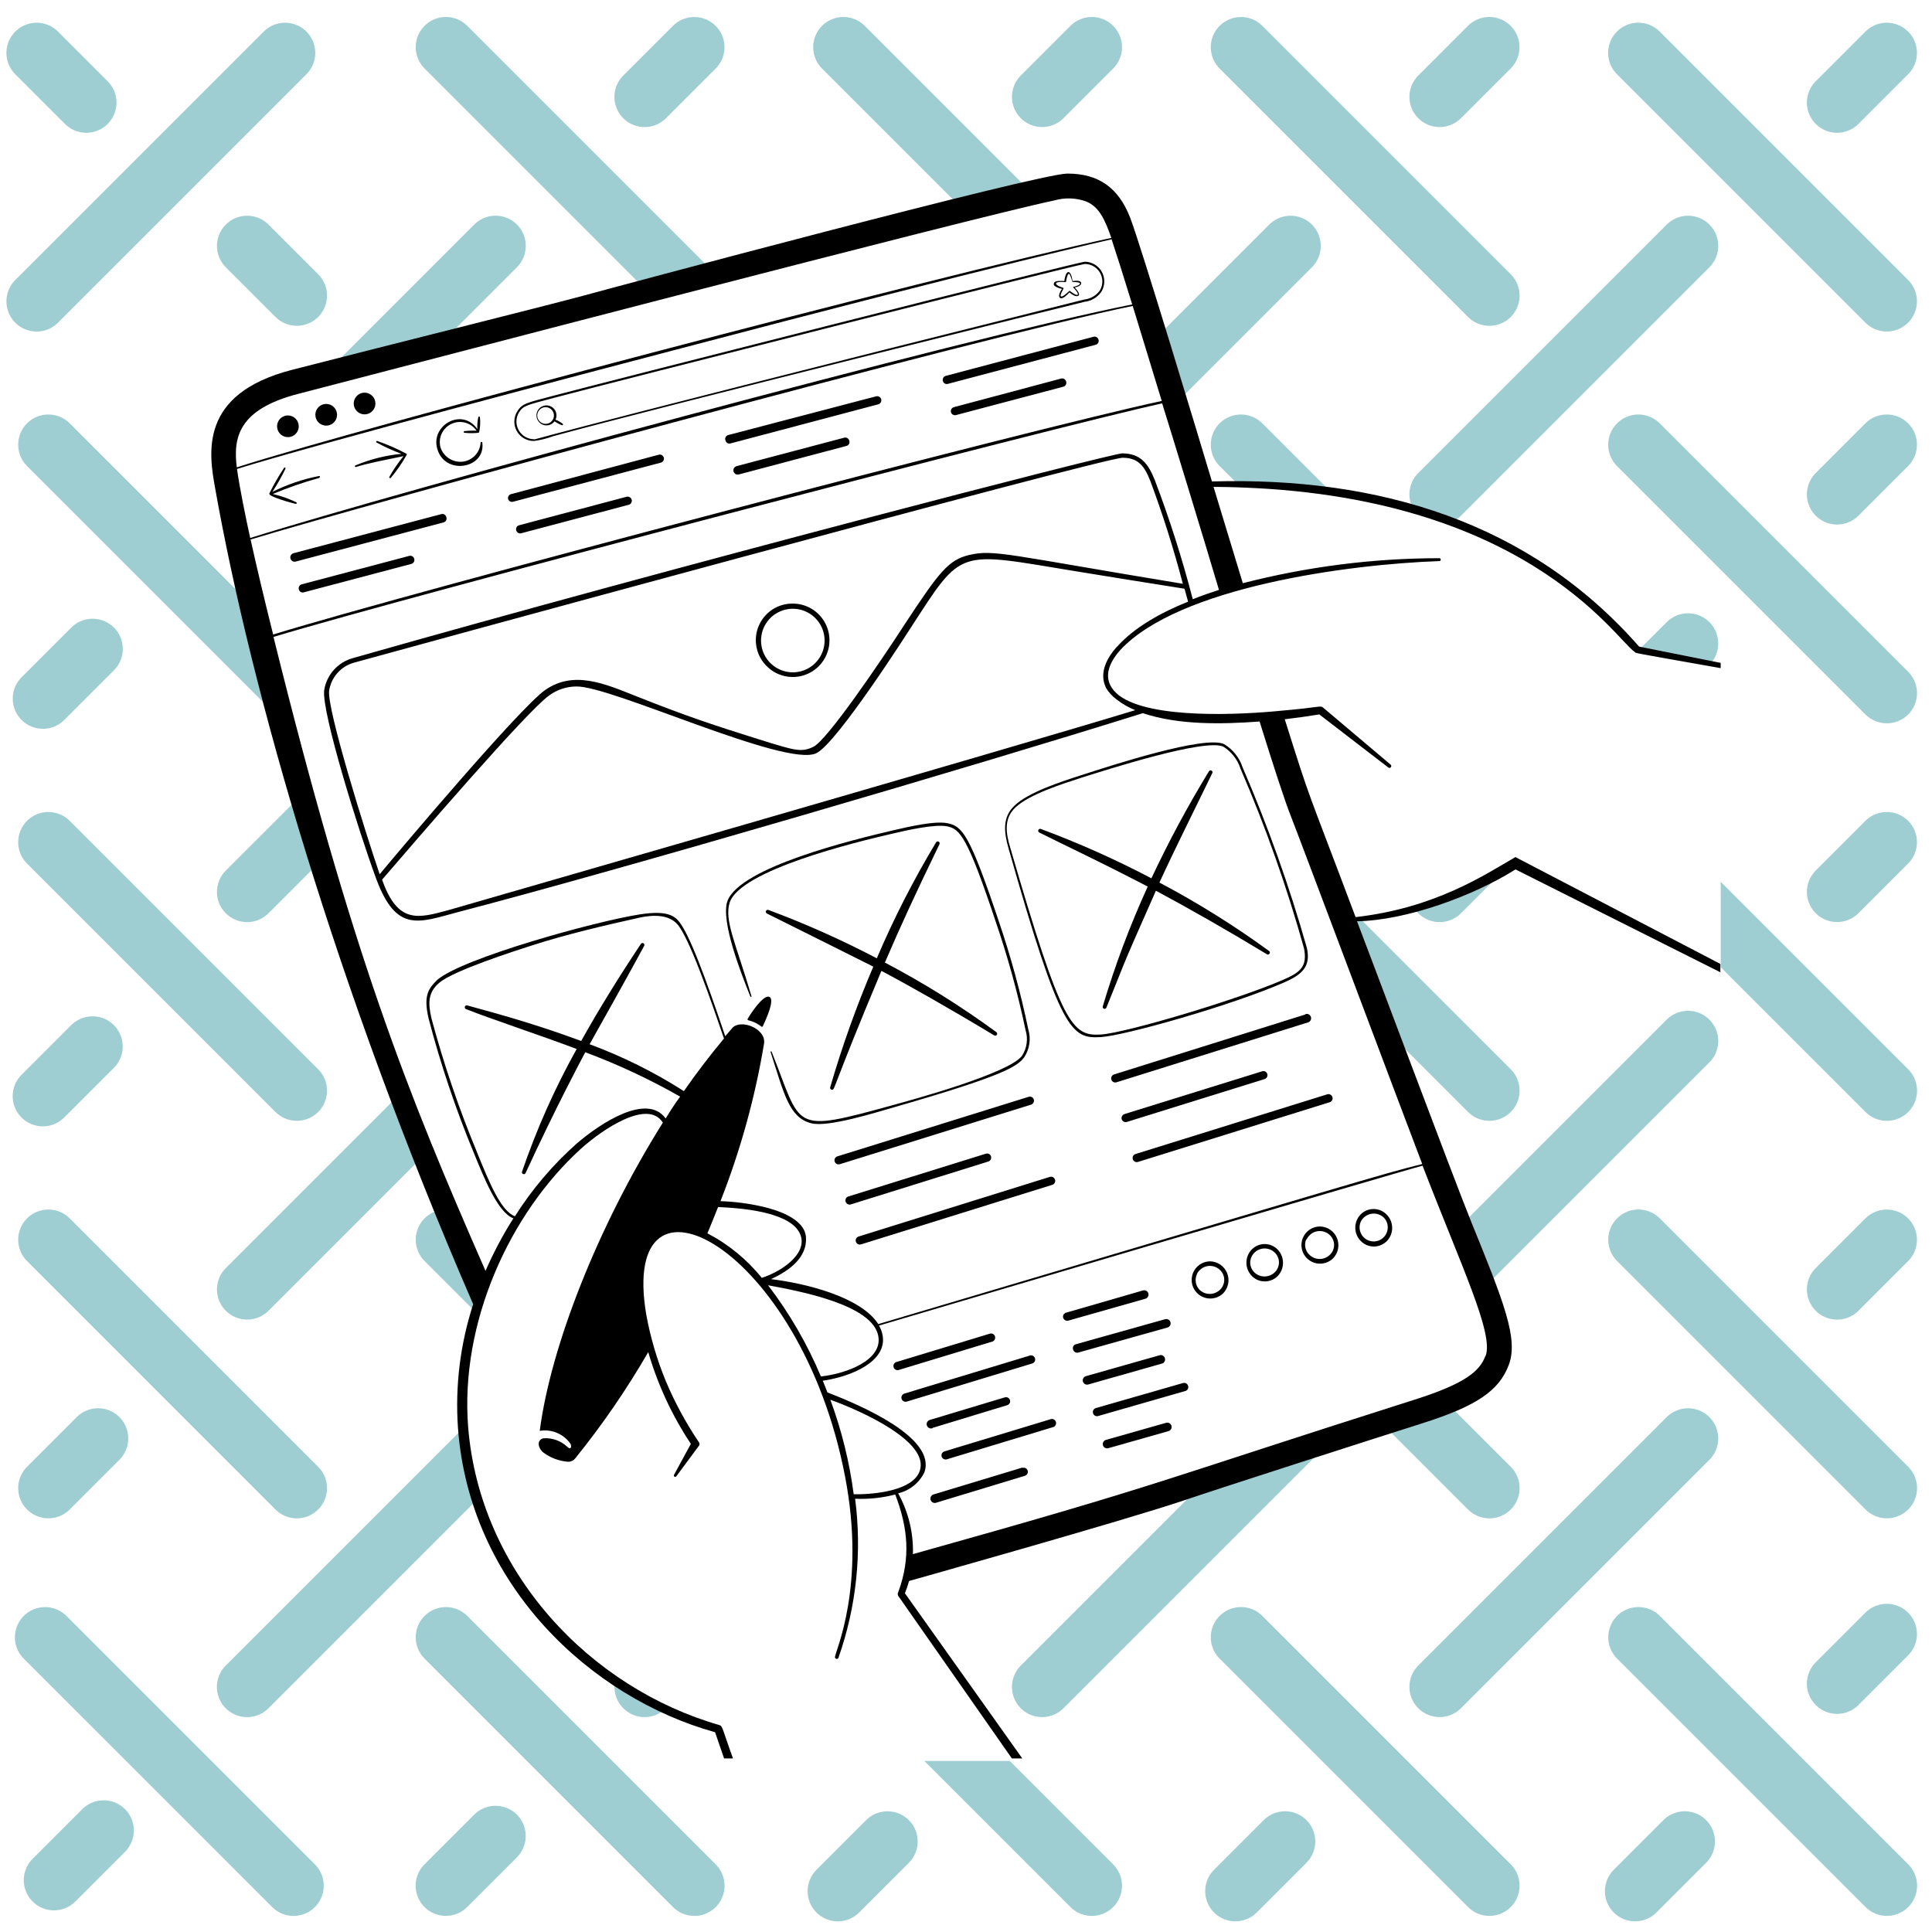 <svg width="249" height="249" viewBox="0 0 249 249" fill="none" xmlns="http://www.w3.org/2000/svg">
<rect x="0" y="0" width="249" height="249" fill="#808080" stroke="none"/>
<g clip-path="url(#clip0_870_13838)">
<rect width="249" height="249" fill="white"/>
<path d="M5.523 141.277L11.927 134.873" stroke="#7EBDC2" stroke-opacity="0.75" stroke-width="7.781" stroke-linecap="round" stroke-linejoin="bevel"/>
<path d="M134.312 12.484L140.716 6.08" stroke="#7EBDC2" stroke-opacity="0.75" stroke-width="7.781" stroke-linecap="round" stroke-linejoin="bevel"/>
<path d="M31.852 114.953L63.871 82.933" stroke="#7EBDC2" stroke-opacity="0.75" stroke-width="7.781" stroke-linecap="round" stroke-linejoin="bevel"/>
<path d="M83.078 63.711L115.098 31.691" stroke="#7EBDC2" stroke-opacity="0.75" stroke-width="7.781" stroke-linecap="round" stroke-linejoin="bevel"/>
<path d="M31.852 166.18L63.871 134.16" stroke="#7EBDC2" stroke-opacity="0.75" stroke-width="7.781" stroke-linecap="round" stroke-linejoin="bevel"/>
<path d="M5.531 90.039L11.935 83.635" stroke="#7EBDC2" stroke-opacity="0.75" stroke-width="7.781" stroke-linecap="round" stroke-linejoin="bevel"/>
<path d="M159.219 243.734L165.623 237.33" stroke="#7EBDC2" stroke-opacity="0.75" stroke-width="7.781" stroke-linecap="round" stroke-linejoin="bevel"/>
<path d="M210.734 243.734L217.138 237.33" stroke="#7EBDC2" stroke-opacity="0.75" stroke-width="7.781" stroke-linecap="round" stroke-linejoin="bevel"/>
<path d="M57.461 243.031L63.865 236.627" stroke="#7EBDC2" stroke-opacity="0.75" stroke-width="7.781" stroke-linecap="round" stroke-linejoin="bevel"/>
<path d="M236.766 63.715L243.17 57.311" stroke="#7EBDC2" stroke-opacity="0.75" stroke-width="7.781" stroke-linecap="round" stroke-linejoin="bevel"/>
<path d="M236.766 13.223L243.17 6.819" stroke="#7EBDC2" stroke-opacity="0.75" stroke-width="7.781" stroke-linecap="round" stroke-linejoin="bevel"/>
<path d="M6.234 191.793L12.638 185.389" stroke="#7EBDC2" stroke-opacity="0.75" stroke-width="7.781" stroke-linecap="round" stroke-linejoin="bevel"/>
<path d="M185.539 12.484L191.943 6.08" stroke="#7EBDC2" stroke-opacity="0.75" stroke-width="7.781" stroke-linecap="round" stroke-linejoin="bevel"/>
<path d="M31.844 217.414L63.864 185.394" stroke="#7EBDC2" stroke-opacity="0.75" stroke-width="7.781" stroke-linecap="round" stroke-linejoin="bevel"/>
<path d="M6.953 242.32L13.357 235.916" stroke="#7EBDC2" stroke-opacity="0.75" stroke-width="7.781" stroke-linecap="round" stroke-linejoin="bevel"/>
<path d="M83.078 166.184L115.098 134.164" stroke="#7EBDC2" stroke-opacity="0.75" stroke-width="7.781" stroke-linecap="round" stroke-linejoin="bevel"/>
<path d="M134.312 114.945L166.332 82.925" stroke="#7EBDC2" stroke-opacity="0.75" stroke-width="7.781" stroke-linecap="round" stroke-linejoin="bevel"/>
<path d="M185.539 63.715L217.559 31.695" stroke="#7EBDC2" stroke-opacity="0.75" stroke-width="7.781" stroke-linecap="round" stroke-linejoin="bevel"/>
<path d="M83.078 217.414L115.098 185.394" stroke="#7EBDC2" stroke-opacity="0.75" stroke-width="7.781" stroke-linecap="round" stroke-linejoin="bevel"/>
<path d="M134.312 166.184L166.332 134.164" stroke="#7EBDC2" stroke-opacity="0.75" stroke-width="7.781" stroke-linecap="round" stroke-linejoin="bevel"/>
<path d="M83.078 114.945L115.098 82.925" stroke="#7EBDC2" stroke-opacity="0.75" stroke-width="7.781" stroke-linecap="round" stroke-linejoin="bevel"/>
<path d="M31.852 63.711L63.871 31.691" stroke="#7EBDC2" stroke-opacity="0.75" stroke-width="7.781" stroke-linecap="round" stroke-linejoin="bevel"/>
<path d="M4.719 38.84L36.739 6.82" stroke="#7EBDC2" stroke-opacity="0.75" stroke-width="7.781" stroke-linecap="round" stroke-linejoin="bevel"/>
<path d="M185.539 217.41L217.559 185.39" stroke="#7EBDC2" stroke-opacity="0.75" stroke-width="7.781" stroke-linecap="round" stroke-linejoin="bevel"/>
<path d="M185.539 114.953L217.559 82.933" stroke="#7EBDC2" stroke-opacity="0.75" stroke-width="7.781" stroke-linecap="round" stroke-linejoin="bevel"/>
<path d="M134.312 63.715L166.332 31.695" stroke="#7EBDC2" stroke-opacity="0.75" stroke-width="7.781" stroke-linecap="round" stroke-linejoin="bevel"/>
<path d="M83.078 12.488L89.482 6.084" stroke="#7EBDC2" stroke-opacity="0.75" stroke-width="7.781" stroke-linecap="round" stroke-linejoin="bevel"/>
<path d="M236.766 166.184L243.17 159.78" stroke="#7EBDC2" stroke-opacity="0.75" stroke-width="7.781" stroke-linecap="round" stroke-linejoin="bevel"/>
<path d="M236.766 216.996L243.17 210.592" stroke="#7EBDC2" stroke-opacity="0.75" stroke-width="7.781" stroke-linecap="round" stroke-linejoin="bevel"/>
<path d="M107.977 243.738L114.381 237.334" stroke="#7EBDC2" stroke-opacity="0.75" stroke-width="7.781" stroke-linecap="round" stroke-linejoin="bevel"/>
<path d="M134.312 217.414L166.332 185.394" stroke="#7EBDC2" stroke-opacity="0.75" stroke-width="7.781" stroke-linecap="round" stroke-linejoin="bevel"/>
<path d="M185.539 166.184L217.559 134.164" stroke="#7EBDC2" stroke-opacity="0.75" stroke-width="7.781" stroke-linecap="round" stroke-linejoin="bevel"/>
<path d="M236.766 114.945L243.17 108.541" stroke="#7EBDC2" stroke-opacity="0.75" stroke-width="7.781" stroke-linecap="round" stroke-linejoin="bevel"/>
<path d="M6.234 108.543L38.254 140.563" stroke="#7EBDC2" stroke-opacity="0.75" stroke-width="7.781" stroke-linecap="round" stroke-linejoin="bevel"/>
<path d="M140.715 243.036L108.695 211.016" stroke="#7EBDC2" stroke-opacity="0.75" stroke-width="7.781" stroke-linecap="round" stroke-linejoin="bevel"/>
<path d="M89.489 191.793L57.469 159.773" stroke="#7EBDC2" stroke-opacity="0.75" stroke-width="7.781" stroke-linecap="round" stroke-linejoin="bevel"/>
<path d="M159.938 211.012L191.957 243.032" stroke="#7EBDC2" stroke-opacity="0.75" stroke-width="7.781" stroke-linecap="round" stroke-linejoin="bevel"/>
<path d="M6.234 57.312L38.254 89.332" stroke="#7EBDC2" stroke-opacity="0.75" stroke-width="7.781" stroke-linecap="round" stroke-linejoin="bevel"/>
<path d="M108.68 159.777L140.7 191.797" stroke="#7EBDC2" stroke-opacity="0.75" stroke-width="7.781" stroke-linecap="round" stroke-linejoin="bevel"/>
<path d="M57.469 211.016L89.489 243.036" stroke="#7EBDC2" stroke-opacity="0.75" stroke-width="7.781" stroke-linecap="round" stroke-linejoin="bevel"/>
<path d="M5.812 211.016L37.833 243.036" stroke="#7EBDC2" stroke-opacity="0.75" stroke-width="7.781" stroke-linecap="round" stroke-linejoin="bevel"/>
<path d="M57.469 108.547L89.489 140.567" stroke="#7EBDC2" stroke-opacity="0.75" stroke-width="7.781" stroke-linecap="round" stroke-linejoin="bevel"/>
<path d="M6.234 159.777L38.254 191.797" stroke="#7EBDC2" stroke-opacity="0.75" stroke-width="7.781" stroke-linecap="round" stroke-linejoin="bevel"/>
<path d="M159.938 159.777L191.957 191.797" stroke="#7EBDC2" stroke-opacity="0.75" stroke-width="7.781" stroke-linecap="round" stroke-linejoin="bevel"/>
<path d="M211.164 108.547L243.184 140.567" stroke="#7EBDC2" stroke-opacity="0.75" stroke-width="7.781" stroke-linecap="round" stroke-linejoin="bevel"/>
<path d="M211.164 211.012L243.184 243.032" stroke="#7EBDC2" stroke-opacity="0.75" stroke-width="7.781" stroke-linecap="round" stroke-linejoin="bevel"/>
<path d="M31.852 31.695L38.256 38.099" stroke="#7EBDC2" stroke-opacity="0.75" stroke-width="7.781" stroke-linecap="round" stroke-linejoin="bevel"/>
<path d="M4.719 6.82L11.123 13.224" stroke="#7EBDC2" stroke-opacity="0.75" stroke-width="7.781" stroke-linecap="round" stroke-linejoin="bevel"/>
<path d="M57.469 57.312L89.489 89.332" stroke="#7EBDC2" stroke-opacity="0.75" stroke-width="7.781" stroke-linecap="round" stroke-linejoin="bevel"/>
<path d="M108.68 108.543L140.7 140.563" stroke="#7EBDC2" stroke-opacity="0.75" stroke-width="7.781" stroke-linecap="round" stroke-linejoin="bevel"/>
<path d="M159.938 57.312L191.957 89.332" stroke="#7EBDC2" stroke-opacity="0.75" stroke-width="7.781" stroke-linecap="round" stroke-linejoin="bevel"/>
<path d="M211.164 159.773L243.184 191.793" stroke="#7EBDC2" stroke-opacity="0.75" stroke-width="7.781" stroke-linecap="round" stroke-linejoin="bevel"/>
<path d="M57.469 6.078L89.489 38.098" stroke="#7EBDC2" stroke-opacity="0.75" stroke-width="7.781" stroke-linecap="round" stroke-linejoin="bevel"/>
<path d="M159.938 108.543L191.957 140.563" stroke="#7EBDC2" stroke-opacity="0.75" stroke-width="7.781" stroke-linecap="round" stroke-linejoin="bevel"/>
<path d="M211.156 57.312L243.176 89.332" stroke="#7EBDC2" stroke-opacity="0.75" stroke-width="7.781" stroke-linecap="round" stroke-linejoin="bevel"/>
<path d="M211.148 6.816L243.168 38.836" stroke="#7EBDC2" stroke-opacity="0.75" stroke-width="7.781" stroke-linecap="round" stroke-linejoin="bevel"/>
<path d="M108.695 57.312L140.715 89.332" stroke="#7EBDC2" stroke-opacity="0.75" stroke-width="7.781" stroke-linecap="round" stroke-linejoin="bevel"/>
<path d="M159.938 6.082L191.957 38.102" stroke="#7EBDC2" stroke-opacity="0.75" stroke-width="7.781" stroke-linecap="round" stroke-linejoin="bevel"/>
<path d="M108.695 6.082L140.715 38.102" stroke="#7EBDC2" stroke-opacity="0.75" stroke-width="7.781" stroke-linecap="round" stroke-linejoin="bevel"/>
<path d="M137.331 23.668L35.356 49.647L30.809 52.894L28.211 57.441L30.16 68.482L34.057 86.017L39.902 106.8L47.047 130.182L61.986 166.269L60.038 172.397L59.388 179.541L60.038 188.634L63.285 199.026L69.131 208.118L77.575 215.912L85.369 220.458L92.514 223.056L93.813 226.953H130.836L116.546 206.819L115.897 205.52L116.546 202.922L190.592 178.892L193.19 172.397L173.705 118.491L183.447 117.192L190.592 113.945L195.139 111.347L221.769 124.763V86.017L211.377 84.069L210.727 83.419L199.036 73.028L186.695 67.183L172.406 63.286L154.868 62.636L143.826 27.565L141.228 24.967L137.331 23.668Z" fill="white"/>
<path d="M49.119 112.826L48.633 113.312L50.578 116.717L51.551 117.689L53.01 118.176H55.441L60.791 116.717L79.758 111.367L115.26 101.154L141.521 93.373L147.357 91.428L144.926 90.455L143.467 89.482L142.494 87.537V86.078L144.439 83.16L147.357 80.728L153.193 77.811V75.379H152.221L140.549 73.434L130.822 71.975L126.932 71.488L124.5 71.975L122.068 73.434L119.637 76.838L112.828 87.051L109.424 91.914L106.992 94.832L104.561 96.777H102.615L97.752 95.805L88.998 92.887L80.73 89.482L76.84 88.51L74.894 88.023H73.436L71.977 88.51L70.031 89.482L63.223 96.777L49.119 112.826Z" fill="white"/>
<ellipse cx="102.201" cy="82.433" rx="4.693" ry="4.62" fill="white"/>
<path d="M210.703 84.035C210.843 84.196 210.037 84.035 221.765 86.11V85.433L211.252 83.336C197.179 67.286 177.7 61.427 156.199 62.051C154.586 56.675 147.007 31.53 145.653 28.047C144.148 24.177 141.579 22.371 137.569 22.371C133.795 22.371 78.442 37.207 75.216 38.099C69.1 39.744 50.19 44.431 37.59 47.678C25.593 50.784 26.915 58.439 27.743 63.008C32.365 89.023 43.331 127.413 60.983 168.092C59.31 173.238 58.645 178.659 59.026 184.057C60.51 204.246 76.109 218.802 92.159 223.252L93.32 226.628H94.47C93.062 222.769 93.159 222.457 92.707 222.328C76.12 217.565 61.864 202.708 60.338 183.949C59.263 170.436 65.713 156.374 74.883 148.043C77.625 145.57 83.484 141.593 85.429 144.689C76.958 158.202 70.97 173.618 69.562 184.411C70.301 184.288 71.06 184.373 71.754 184.658C72.447 184.943 73.047 185.416 73.486 186.024C73.722 186.346 73.625 186.981 73.088 186.443C72.685 186.07 72.21 185.782 71.693 185.597C71.176 185.412 70.626 185.335 70.078 185.368C69.977 185.38 69.879 185.411 69.79 185.461C69.702 185.511 69.624 185.578 69.562 185.658C69.228 186.121 69.562 186.809 70.003 187.185C70.918 187.875 72.01 188.292 73.152 188.389C73.335 188.403 73.518 188.374 73.686 188.303C73.855 188.232 74.003 188.121 74.12 187.98C77.614 183.66 80.766 179.073 83.548 174.263C84.769 178.461 86.621 182.448 89.041 186.088L86.87 190.077C86.858 190.097 86.85 190.118 86.846 190.141C86.843 190.164 86.844 190.188 86.849 190.21C86.855 190.232 86.865 190.254 86.878 190.272C86.892 190.291 86.909 190.307 86.929 190.319C86.949 190.331 86.971 190.339 86.994 190.342C87.016 190.346 87.04 190.345 87.062 190.339C87.085 190.334 87.106 190.324 87.124 190.31C87.143 190.297 87.159 190.279 87.171 190.26L90.095 186.314C90.134 186.253 90.155 186.182 90.155 186.11C90.155 186.037 90.134 185.967 90.095 185.906C88.405 183.404 86.965 180.744 85.795 177.961C84.664 175.211 83.825 172.35 83.29 169.425C79.71 148.226 103.243 160.567 108.919 190.324C111.649 204.515 107.607 212.9 107.607 213.588C107.612 213.64 107.634 213.689 107.669 213.727C107.705 213.766 107.752 213.791 107.804 213.8C107.856 213.809 107.909 213.8 107.955 213.775C108.001 213.75 108.038 213.711 108.059 213.663C110.375 207.093 111.112 200.07 110.209 193.162C111.95 193.239 113.693 193.054 115.38 192.614C117.025 196.914 117.401 200.795 115.756 205.235C115.72 205.301 115.702 205.375 115.702 205.45C115.702 205.525 115.72 205.599 115.756 205.665L130.409 226.628H131.753L116.627 205.342C116.833 204.825 117.013 204.298 117.164 203.762C117.164 203.762 145.115 195.904 152.479 193.409C157.22 191.797 176.721 185.529 183.354 183.422C190.299 181.218 193.213 179.24 194.46 175.897C195.707 172.554 193.847 167.877 189.6 157.439C187.354 151.902 175.625 120.576 174.894 118.737C181.344 118.619 190.03 115.405 195.32 112.051L221.722 125.306V124.231L195.309 110.46C191.267 112.803 184.956 117.028 174.711 118.2C168.196 100.86 169.132 103.988 165.584 92.7C167.068 92.528 168.562 92.313 170.035 92.076L178.925 98.914C178.974 98.954 179.036 98.973 179.099 98.967C179.161 98.96 179.219 98.93 179.259 98.881C179.298 98.833 179.317 98.771 179.311 98.708C179.305 98.646 179.275 98.588 179.226 98.548L170.497 91.173C170.164 90.905 170.056 91.173 165.294 91.582C160.112 92.109 148.383 92.743 144.234 89.636C142.084 87.959 142.546 85.841 144.384 83.777C151.91 75.671 173.722 72.726 185.451 72.317C185.479 72.324 185.509 72.324 185.537 72.318C185.566 72.312 185.593 72.299 185.616 72.281C185.639 72.263 185.657 72.24 185.67 72.214C185.683 72.187 185.69 72.158 185.69 72.129C185.69 72.1 185.683 72.071 185.67 72.045C185.657 72.018 185.639 71.995 185.616 71.977C185.593 71.959 185.566 71.946 185.537 71.94C185.509 71.934 185.479 71.934 185.451 71.941C176.924 71.951 168.433 73.035 160.177 75.166C158.93 71.081 157.65 66.878 156.403 62.749C196.19 62.986 208.22 82.444 210.703 84.035ZM38.429 50.763C51.662 47.344 125.84 27.907 135.892 25.833C137.244 25.441 138.686 25.49 140.009 25.973C141.675 26.682 142.385 28.273 143.234 30.66C120.422 35.626 46.019 55.224 30.517 60.234C30.044 56.407 30.699 52.762 38.429 50.763ZM30.549 60.438C40.923 57.213 76.281 47.903 86.838 45.14C129.742 33.831 143.245 30.853 143.266 30.842C143.879 32.681 144.804 35.605 145.922 39.238C124.711 43.431 51.318 63.33 32.247 69.339C31.699 66.845 30.839 62.653 30.549 60.46V60.438ZM32.301 69.533C46.373 65.233 126.162 43.485 145.986 39.432C147.061 42.969 148.362 47.172 149.727 51.677C133.333 55.181 53.146 76.252 35.204 81.778C34.01 77.015 33.021 72.801 32.301 69.554V69.533ZM85.795 144.151C83.397 140.84 77.463 144.689 74.335 147.376C71.252 150.111 68.571 153.267 66.369 156.751C64.574 156.106 63.069 152.451 61.456 148.451C59.132 142.852 57.178 137.106 55.608 131.251C55.178 129.369 55.113 127.918 56.618 126.66C58.457 125.091 66.294 122.575 68.605 121.833C73.013 120.414 77.979 119.253 82.484 118.254C84.268 117.867 86.171 117.91 87.235 119.049C88.816 120.705 91.686 129.111 93.309 133.842C91.525 135.992 89.794 138.239 88.138 140.625C84.318 138.181 80.245 136.156 75.99 134.583C77.066 132.691 81.602 124.553 83.021 121.909C83.054 121.852 83.063 121.784 83.046 121.72C83.029 121.657 82.987 121.603 82.93 121.57C82.873 121.537 82.805 121.529 82.742 121.546C82.678 121.563 82.624 121.604 82.591 121.661C79.613 126.144 77.162 130.122 74.905 134.164C69.583 132.197 65.229 130.939 60.23 129.584C60.168 129.563 60.099 129.568 60.04 129.597C59.98 129.626 59.935 129.678 59.913 129.74C59.892 129.803 59.896 129.872 59.926 129.931C59.955 129.991 60.007 130.036 60.069 130.058C63.499 131.412 69.573 133.401 74.324 135.196C71.504 140.253 69.144 145.553 67.272 151.031C67.26 151.088 67.268 151.148 67.295 151.199C67.323 151.251 67.367 151.291 67.421 151.312C67.475 151.334 67.535 151.336 67.59 151.318C67.645 151.3 67.693 151.264 67.724 151.214C71.647 142.7 74.926 136.561 75.431 135.615C79.653 137.19 83.741 139.103 87.655 141.335C87.01 142.216 86.386 143.173 85.795 144.151ZM91.17 158.954C91.643 157.826 92.105 156.697 92.546 155.568C95.492 155.686 101.318 156.159 102.909 158.653C104.5 161.148 101.179 163.717 98.179 164.695C96.266 162.316 93.879 160.361 91.17 158.954ZM98.953 165.641C103.006 166.394 112.499 168.135 113.198 172.21C113.757 175.284 109.134 177.037 105.801 177.402C104.041 173.207 101.75 169.255 98.986 165.641H98.953ZM110.026 192.582C109.482 188.422 108.472 184.336 107.016 180.401C110.886 181.788 119.841 185.777 118.54 189.572C117.702 192.055 112.918 192.625 110.058 192.582H110.026ZM191.439 174.758C190.729 176.671 188.955 178.284 182.355 180.38C148.964 190.98 150.91 191.001 117.659 200.3C117.74 197.565 117.083 194.857 115.756 192.463C116.487 192.29 117.171 191.956 117.756 191.486C118.342 191.015 118.816 190.42 119.142 189.744C120.691 185.293 110.994 181.143 106.64 179.455C106.199 178.294 106.113 178.133 106.038 177.95C109.725 177.424 114.337 175.467 113.757 172.124C113.679 171.672 113.518 171.238 113.284 170.844C113.284 170.844 180.549 150.945 183.344 150.236C188.418 163.394 192.535 171.876 191.471 174.758H191.439ZM143.922 83.379C141.116 86.529 142.557 88.518 142.546 88.658C142.88 89.219 143.323 89.709 143.847 90.098C144.594 90.692 145.423 91.174 146.309 91.528C129.871 96.549 58.145 117.189 57.844 117.286C53.888 118.361 51.275 119.135 49.244 113.373C53.544 108.374 67.853 91.722 70.744 89.658C71.763 88.897 72.999 88.482 74.27 88.475C78.71 88.346 101.265 98.967 105.21 97.075C107.919 95.764 117.304 81.014 117.401 80.875C124.12 70.522 123.249 71.113 138.547 73.607C141.955 74.166 146.61 74.919 152.662 75.876L153.124 77.542C149.652 78.929 146.158 80.875 143.954 83.369L143.922 83.379ZM48.932 112.674C47.093 107.299 42.127 91.399 42.417 89.023C42.547 88.172 42.92 87.377 43.493 86.734C44.065 86.091 44.812 85.628 45.642 85.4C49.201 84.401 142.138 58.998 144.685 58.998C146.717 58.998 147.502 60.073 148.276 62.04C149.886 66.368 151.278 70.774 152.447 75.241C129.871 71.522 128.119 70.78 124.937 71.522C122.26 72.145 121.067 73.672 116.659 80.369C113.359 85.465 106.629 95.355 104.834 96.248C103.286 97 102.458 96.742 97.889 95.312C92.041 93.474 88.848 92.442 82.032 89.744C77.926 88.11 73.926 86.336 70.207 88.97C66.82 91.431 51.609 109.449 48.932 112.674ZM157.102 76.026C156.027 76.37 154.877 76.768 153.726 77.23C152.374 72.017 150.738 66.881 148.824 61.846C147.953 59.696 146.986 58.46 144.642 58.428C143.342 58.428 87.343 72.898 45.438 84.831C44.498 85.097 43.653 85.627 43.005 86.359C42.358 87.091 41.933 87.993 41.783 88.959C41.417 91.722 46.255 107.234 48.48 113.244C51.093 120.296 53.974 118.899 59.059 117.544C80.097 112.061 125.711 98.688 147.287 91.915C151.931 93.463 157.489 93.345 162.337 92.99C164.133 98.742 165.563 103.149 166.337 105.106C167.766 108.75 180.667 143.141 183.301 150.021C178.194 151.289 175.657 152.106 113.198 170.651C110.886 167.082 103.651 165.372 99.362 164.856C101.738 163.781 104.038 162.061 103.877 159.481C103.716 156.901 99.695 155.858 98.383 155.536C96.57 155.114 94.719 154.869 92.858 154.805C95.433 148.258 97.314 141.459 98.469 134.519C98.781 132.552 95.459 131.294 94.395 132.476L93.471 133.551C90.966 126.134 88.773 120.103 87.354 118.587C86.279 117.372 84.043 117.609 82.409 117.856C76.775 118.737 59.725 123.435 56.371 126.273C55.21 127.424 54.554 128.284 55.232 131.24C56.778 137.151 58.728 142.948 61.069 148.591C62.348 151.719 64.144 156.288 66.165 157.019C64.796 159.182 63.596 161.446 62.574 163.792C52.35 140.485 45.373 122.941 35.247 82.089C51.92 77.026 136.58 54.859 149.781 51.988C150.706 54.923 155.672 71.156 157.102 76.026Z" fill="black"/>
<path d="M99.148 128.473C98.353 128.183 96.762 130.624 96.364 131.301C96.353 131.318 96.347 131.337 96.345 131.357C96.343 131.377 96.346 131.398 96.353 131.417C96.36 131.435 96.372 131.452 96.387 131.466C96.402 131.479 96.42 131.489 96.439 131.494C97.047 131.632 97.616 131.904 98.106 132.29C98.118 132.304 98.133 132.315 98.149 132.322C98.166 132.33 98.184 132.333 98.202 132.333C98.221 132.333 98.239 132.33 98.255 132.322C98.272 132.315 98.287 132.304 98.299 132.29C98.632 131.58 99.944 128.796 99.148 128.473ZM41.075 61.359C39.004 61.764 36.997 62.448 35.108 63.391C35.734 62.431 36.298 61.433 36.796 60.402C36.805 60.378 36.806 60.352 36.797 60.328C36.789 60.304 36.772 60.284 36.75 60.271C36.728 60.258 36.703 60.254 36.678 60.258C36.653 60.262 36.63 60.275 36.614 60.295C35.907 61.355 35.271 62.461 34.711 63.606C34.528 63.993 37.721 64.874 38.14 64.939C38.163 64.939 38.185 64.932 38.203 64.918C38.221 64.905 38.235 64.887 38.242 64.865C38.249 64.844 38.249 64.821 38.243 64.799C38.236 64.778 38.223 64.759 38.205 64.745C37.236 64.269 36.215 63.908 35.162 63.67C37.1 62.853 39.09 62.163 41.118 61.606C41.311 61.488 41.258 61.327 41.075 61.359ZM52.341 58.456C51.143 57.816 49.896 57.274 48.611 56.833C48.586 56.827 48.56 56.83 48.538 56.841C48.515 56.852 48.497 56.871 48.487 56.894C48.476 56.917 48.475 56.943 48.482 56.967C48.489 56.991 48.504 57.012 48.525 57.026C49.563 57.592 50.641 58.081 51.75 58.489C49.697 58.687 47.685 59.194 45.784 59.994C45.763 60.008 45.747 60.029 45.74 60.053C45.733 60.077 45.735 60.103 45.745 60.127C45.756 60.15 45.774 60.168 45.796 60.179C45.819 60.191 45.845 60.193 45.87 60.187C47.289 59.736 49.342 59.338 52.008 58.79C51.316 59.629 50.701 60.528 50.17 61.477C50.163 61.501 50.163 61.526 50.172 61.549C50.18 61.573 50.195 61.593 50.215 61.607C50.235 61.621 50.259 61.629 50.284 61.629C50.309 61.628 50.333 61.621 50.352 61.606C51.122 60.695 51.803 59.712 52.384 58.671C52.4 58.656 52.412 58.638 52.419 58.617C52.426 58.596 52.427 58.573 52.423 58.552C52.418 58.53 52.409 58.51 52.394 58.493C52.38 58.477 52.362 58.464 52.341 58.456ZM61.941 57.037C61.908 57.668 61.648 58.265 61.209 58.719C60.771 59.173 60.184 59.454 59.555 59.51C58.951 59.557 58.348 59.401 57.843 59.066C57.339 58.731 56.961 58.236 56.77 57.661C56.612 57.068 56.667 56.439 56.927 55.883C57.188 55.328 57.636 54.883 58.192 54.625C58.749 54.368 59.379 54.316 59.97 54.478C60.562 54.64 61.077 55.006 61.425 55.511C60.905 55.486 60.384 55.504 59.867 55.565C59.838 55.565 59.811 55.576 59.791 55.596C59.77 55.616 59.759 55.644 59.759 55.672C59.759 55.7 59.77 55.728 59.791 55.748C59.811 55.768 59.838 55.779 59.867 55.779C60.463 55.844 61.065 55.844 61.662 55.779C61.685 55.774 61.707 55.762 61.724 55.745C61.741 55.728 61.753 55.706 61.759 55.683C61.893 55.061 61.925 54.422 61.855 53.791C61.855 53.762 61.844 53.735 61.824 53.715C61.804 53.694 61.776 53.683 61.748 53.683C61.719 53.683 61.692 53.694 61.672 53.715C61.652 53.735 61.64 53.762 61.64 53.791C61.532 54.288 61.492 54.798 61.522 55.306C59.555 52.468 55.459 54.812 56.362 57.865C57.34 61.294 62.554 60.413 62.167 57.112C62.177 57.083 62.175 57.05 62.161 57.022C62.147 56.993 62.122 56.972 62.092 56.962C62.062 56.952 62.029 56.954 62.001 56.968C61.973 56.983 61.951 57.007 61.941 57.037ZM37.108 53.543C36.832 53.543 36.561 53.625 36.332 53.779C36.102 53.932 35.923 54.151 35.817 54.406C35.711 54.661 35.683 54.943 35.737 55.214C35.791 55.485 35.924 55.734 36.12 55.929C36.315 56.125 36.564 56.258 36.835 56.312C37.106 56.366 37.388 56.338 37.643 56.232C37.898 56.126 38.117 55.947 38.27 55.717C38.424 55.487 38.506 55.217 38.506 54.941C38.506 54.57 38.358 54.215 38.096 53.953C37.834 53.691 37.479 53.543 37.108 53.543ZM42.042 52.06C41.766 52.06 41.496 52.142 41.266 52.295C41.036 52.449 40.857 52.667 40.751 52.923C40.645 53.178 40.618 53.459 40.672 53.73C40.726 54.001 40.859 54.25 41.054 54.446C41.25 54.641 41.499 54.774 41.77 54.828C42.041 54.882 42.322 54.854 42.577 54.749C42.833 54.643 43.051 54.464 43.204 54.234C43.358 54.004 43.44 53.734 43.44 53.457C43.44 53.087 43.293 52.731 43.031 52.469C42.769 52.207 42.413 52.06 42.042 52.06ZM46.988 50.608C46.711 50.608 46.441 50.691 46.211 50.844C45.981 50.998 45.802 51.216 45.696 51.471C45.591 51.727 45.563 52.008 45.617 52.279C45.671 52.55 45.804 52.799 45.999 52.994C46.195 53.19 46.444 53.323 46.715 53.377C46.986 53.431 47.267 53.403 47.522 53.297C47.778 53.191 47.996 53.012 48.15 52.782C48.303 52.553 48.385 52.282 48.385 52.006C48.385 51.635 48.238 51.28 47.976 51.018C47.714 50.756 47.358 50.608 46.988 50.608ZM139.839 33.73C139 33.73 76.487 49.62 71.273 51.017C68.048 51.888 67.306 51.952 66.661 53.027C66.426 53.407 66.297 53.843 66.288 54.29C66.28 54.736 66.391 55.177 66.611 55.566C66.83 55.955 67.15 56.278 67.537 56.5C67.924 56.723 68.364 56.838 68.811 56.833C69.656 56.725 70.486 56.519 71.283 56.22C85.012 52.468 139.14 39.02 139.806 38.891C140.238 38.84 140.653 38.696 141.024 38.47C141.396 38.243 141.713 37.94 141.956 37.579C142.187 37.198 142.312 36.763 142.321 36.318C142.33 35.873 142.222 35.434 142.008 35.044C141.793 34.654 141.48 34.327 141.099 34.097C140.718 33.866 140.284 33.74 139.839 33.73ZM141.763 37.418C141.532 37.747 141.233 38.023 140.886 38.227C140.539 38.431 140.153 38.558 139.753 38.6C61.49 58.198 69.553 56.607 68.8 56.607C68.401 56.601 68.011 56.49 67.668 56.285C67.325 56.08 67.043 55.789 66.848 55.441C66.653 55.093 66.553 54.699 66.558 54.3C66.563 53.901 66.672 53.511 66.876 53.167C67.445 52.243 67.951 52.2 71.316 51.297C77.336 49.673 139.043 34.021 139.806 34.021C140.204 34.019 140.596 34.123 140.94 34.322C141.285 34.52 141.572 34.807 141.77 35.152C141.969 35.496 142.073 35.888 142.072 36.286C142.07 36.684 141.964 37.074 141.763 37.418Z" fill="black"/>
<path d="M72.532 54.625C72.246 54.404 71.931 54.223 71.597 54.088C71.739 53.788 71.76 53.446 71.656 53.131C71.553 52.817 71.332 52.554 71.04 52.398C70.748 52.241 70.407 52.203 70.088 52.291C69.769 52.379 69.495 52.587 69.325 52.871C69.154 53.155 69.1 53.494 69.172 53.817C69.245 54.14 69.439 54.423 69.714 54.607C69.99 54.791 70.326 54.862 70.652 54.806C70.978 54.749 71.27 54.569 71.468 54.303C71.77 54.507 72.095 54.676 72.435 54.808C72.458 54.813 72.482 54.81 72.503 54.8C72.524 54.79 72.542 54.774 72.552 54.753C72.563 54.733 72.567 54.709 72.564 54.686C72.56 54.663 72.549 54.641 72.532 54.625ZM70.382 54.625C70.167 54.638 69.953 54.586 69.768 54.476C69.583 54.366 69.435 54.203 69.344 54.008C69.252 53.813 69.222 53.596 69.256 53.383C69.29 53.17 69.386 52.973 69.534 52.816C69.681 52.659 69.873 52.55 70.083 52.503C70.293 52.456 70.512 52.473 70.712 52.552C70.913 52.632 71.085 52.769 71.206 52.947C71.327 53.125 71.392 53.335 71.392 53.55C71.393 53.819 71.293 54.079 71.112 54.278C70.931 54.477 70.682 54.601 70.414 54.625H70.382ZM138.238 36.221C138.012 34.726 137.486 34.845 137.281 35.662C137.231 35.845 137.195 36.032 137.174 36.221C136.819 36.221 136.024 36.124 135.852 36.446C135.68 36.769 136.034 36.941 136.303 37.059C136.486 37.138 136.677 37.195 136.873 37.231C136.626 37.564 136.314 38.199 136.636 38.403C136.959 38.607 137.561 37.973 137.83 37.683C138.109 37.919 138.657 38.317 138.969 38.123C139.281 37.93 138.786 37.349 138.507 37.048C138.872 36.973 139.421 36.801 139.335 36.446C139.249 36.092 138.571 36.188 138.238 36.221ZM138.356 36.973C138.292 36.973 138.27 37.027 138.356 37.091C138.442 37.156 139.055 37.833 138.894 37.984C138.733 38.134 138.131 37.672 137.905 37.511C137.889 37.5 137.87 37.494 137.851 37.494C137.832 37.494 137.813 37.5 137.797 37.511C137.443 37.855 136.894 38.328 136.722 38.199C136.55 38.07 137.023 37.306 137.066 37.188C137.076 37.178 137.082 37.165 137.082 37.151C137.082 37.136 137.076 37.123 137.066 37.113C136.873 37.038 136.056 36.79 136.11 36.522C136.163 36.253 137.185 36.35 137.303 36.36C137.421 36.371 137.389 36.307 137.4 36.221C137.604 35.146 137.787 35.221 137.873 35.371C138.004 35.668 138.116 35.973 138.206 36.285V36.339C138.206 36.339 139.13 36.339 139.195 36.522C139.259 36.704 138.614 36.919 138.356 36.973ZM96.849 128.384C94.828 121.546 93.323 118.644 94.043 116.311C95.484 112.129 110.169 108.56 115.06 107.431C116.727 107.044 120.5 106.163 122.102 106.507C123.704 106.851 124.671 107.786 128.359 118.869C129.914 123.417 131.188 128.055 132.175 132.759C132.347 133.312 132.395 133.897 132.315 134.472C132.236 135.046 132.03 135.595 131.713 136.081C130.014 138.338 117.834 141.671 115.103 142.423C101.827 146.068 103.428 145.52 99.462 135.576C99.462 135.556 99.454 135.536 99.439 135.522C99.425 135.508 99.406 135.5 99.386 135.5C99.366 135.5 99.347 135.508 99.333 135.522C99.319 135.536 99.311 135.556 99.311 135.576C101.053 140.951 101.687 144.036 104.546 144.767C106.697 145.337 112.921 143.359 115.2 142.714C129.53 138.596 131.089 137.446 132.003 136.264C132.347 135.74 132.573 135.147 132.664 134.527C132.755 133.906 132.709 133.274 132.53 132.673C131.547 127.94 130.272 123.273 128.713 118.697C125.004 107.625 124.058 106.517 122.177 106.109C120.543 105.754 117.253 106.517 114.985 107.044C110.094 108.194 95.312 111.753 93.742 116.16C92.872 118.773 95.559 125.567 96.688 128.384C96.731 128.534 96.882 128.48 96.849 128.384ZM141.872 133.662C144.957 133.479 158.707 129.588 165.523 126.61C167.823 125.599 168.973 124.578 168.425 122.138C166.177 114.218 163.411 106.454 160.147 98.895C159.738 97.647 158.895 96.587 157.772 95.907C155.299 94.724 143.312 98.626 139.324 99.916C136.798 100.734 132.476 102.12 130.724 103.862C129.176 105.345 129.391 107.238 129.971 109.302C136.712 133.103 138.098 133.877 141.872 133.662ZM130.863 104.077C132.616 102.389 136.927 101.024 139.388 100.228C142.807 99.153 155.32 95.143 157.664 96.229C158.713 96.885 159.497 97.89 159.879 99.067C163.13 106.599 165.867 114.343 168.07 122.245C168.511 124.589 167.587 125.309 165.404 126.266C159.631 128.792 145.161 133.114 141.904 133.329C138.163 133.565 136.884 132.254 130.208 109.269C129.606 107.302 129.391 105.453 130.863 104.077ZM57.524 66.644C57.509 66.576 57.481 66.513 57.44 66.456C57.4 66.4 57.349 66.352 57.289 66.316C57.23 66.28 57.164 66.256 57.096 66.246C57.027 66.236 56.957 66.24 56.89 66.257L37.83 71.299C37.687 71.336 37.565 71.428 37.49 71.555C37.416 71.682 37.395 71.834 37.432 71.976C37.469 72.119 37.561 72.241 37.688 72.316C37.815 72.39 37.967 72.411 38.109 72.374L57.159 67.332C57.23 67.314 57.296 67.281 57.354 67.236C57.412 67.191 57.459 67.134 57.494 67.069C57.528 67.004 57.549 66.933 57.554 66.86C57.559 66.787 57.549 66.713 57.524 66.644ZM53.386 72.019C53.369 71.953 53.34 71.89 53.299 71.835C53.258 71.779 53.206 71.733 53.147 71.698C53.088 71.663 53.023 71.64 52.955 71.63C52.887 71.621 52.818 71.625 52.751 71.643L38.883 75.309C38.815 75.327 38.751 75.36 38.695 75.403C38.639 75.447 38.593 75.502 38.558 75.564C38.524 75.627 38.503 75.695 38.496 75.766C38.489 75.836 38.496 75.908 38.518 75.975C38.534 76.042 38.563 76.105 38.604 76.159C38.645 76.214 38.697 76.26 38.757 76.294C38.816 76.328 38.882 76.35 38.949 76.358C39.017 76.366 39.086 76.36 39.152 76.341L53.02 72.675C53.087 72.657 53.15 72.625 53.205 72.582C53.26 72.538 53.306 72.485 53.34 72.424C53.374 72.363 53.396 72.296 53.403 72.226C53.411 72.157 53.405 72.086 53.386 72.019ZM65.48 64.301C65.517 64.434 65.606 64.548 65.727 64.616C65.848 64.684 65.991 64.703 66.125 64.666L85.174 59.624C85.241 59.606 85.304 59.576 85.359 59.534C85.415 59.492 85.461 59.44 85.496 59.38C85.531 59.32 85.554 59.254 85.563 59.185C85.573 59.116 85.568 59.046 85.551 58.979C85.533 58.912 85.502 58.849 85.46 58.794C85.418 58.739 85.366 58.692 85.306 58.657C85.246 58.623 85.18 58.6 85.111 58.59C85.043 58.581 84.973 58.585 84.906 58.603L65.856 63.688C65.727 63.723 65.617 63.806 65.547 63.92C65.477 64.034 65.453 64.17 65.48 64.301ZM81.412 64.397C81.374 64.263 81.285 64.149 81.165 64.079C81.045 64.009 80.902 63.988 80.767 64.021L66.899 67.698C66.831 67.715 66.767 67.746 66.711 67.789C66.655 67.832 66.609 67.885 66.575 67.947C66.54 68.008 66.519 68.076 66.512 68.146C66.505 68.216 66.512 68.286 66.533 68.353C66.569 68.487 66.655 68.601 66.773 68.671C66.892 68.742 67.034 68.763 67.167 68.73L81.046 65.053C81.181 65.013 81.294 64.922 81.362 64.8C81.431 64.677 81.448 64.533 81.412 64.397ZM93.506 56.775C93.522 56.842 93.552 56.905 93.592 56.96C93.633 57.015 93.685 57.062 93.744 57.097C93.803 57.132 93.868 57.155 93.936 57.164C94.004 57.174 94.074 57.169 94.14 57.152L113.19 52.11C113.258 52.091 113.323 52.059 113.379 52.015C113.435 51.972 113.482 51.917 113.517 51.855C113.552 51.793 113.575 51.725 113.583 51.654C113.591 51.583 113.586 51.512 113.566 51.443C113.526 51.311 113.437 51.199 113.317 51.131C113.197 51.063 113.055 51.044 112.921 51.078L93.871 56.066C93.797 56.082 93.727 56.114 93.666 56.16C93.605 56.207 93.556 56.266 93.521 56.334C93.486 56.402 93.466 56.477 93.464 56.553C93.461 56.629 93.475 56.705 93.506 56.775ZM109.449 56.775C109.411 56.642 109.322 56.528 109.201 56.46C109.081 56.392 108.938 56.373 108.804 56.41L94.936 60.076C94.793 60.113 94.671 60.205 94.597 60.332C94.522 60.459 94.501 60.61 94.538 60.753C94.575 60.895 94.667 61.017 94.794 61.092C94.921 61.167 95.073 61.188 95.215 61.151L109.083 57.474C109.156 57.458 109.225 57.426 109.285 57.38C109.344 57.334 109.393 57.276 109.428 57.21C109.463 57.143 109.483 57.07 109.486 56.995C109.49 56.92 109.477 56.845 109.449 56.775ZM121.521 49.11C121.539 49.176 121.569 49.238 121.61 49.292C121.652 49.346 121.703 49.391 121.762 49.425C121.821 49.459 121.886 49.481 121.954 49.49C122.021 49.498 122.09 49.494 122.156 49.476L141.216 44.434C141.283 44.415 141.346 44.384 141.401 44.34C141.456 44.297 141.502 44.244 141.536 44.183C141.57 44.121 141.592 44.054 141.599 43.985C141.607 43.916 141.601 43.845 141.581 43.778C141.564 43.711 141.533 43.648 141.491 43.593C141.45 43.537 141.397 43.491 141.337 43.456C141.277 43.421 141.211 43.398 141.142 43.389C141.073 43.38 141.004 43.384 140.936 43.402L121.887 48.444C121.75 48.484 121.635 48.576 121.566 48.701C121.497 48.826 121.481 48.974 121.521 49.11ZM137.4 49.164C137.383 49.097 137.354 49.035 137.313 48.979C137.272 48.924 137.221 48.878 137.162 48.843C137.102 48.808 137.037 48.785 136.969 48.775C136.901 48.766 136.832 48.77 136.765 48.788L122.94 52.475C122.873 52.493 122.81 52.523 122.755 52.566C122.7 52.608 122.654 52.66 122.619 52.72C122.584 52.78 122.561 52.846 122.552 52.915C122.542 52.983 122.546 53.053 122.564 53.12C122.582 53.187 122.612 53.25 122.654 53.305C122.696 53.361 122.749 53.407 122.809 53.442C122.869 53.477 122.935 53.5 123.003 53.509C123.072 53.518 123.142 53.514 123.209 53.496L137.077 49.831C137.143 49.809 137.203 49.774 137.255 49.729C137.307 49.683 137.349 49.628 137.379 49.566C137.409 49.503 137.427 49.436 137.43 49.367C137.434 49.298 137.423 49.229 137.4 49.164ZM133.239 141.703C133.218 141.637 133.185 141.575 133.14 141.521C133.095 141.468 133.04 141.424 132.978 141.392C132.916 141.36 132.848 141.34 132.779 141.335C132.709 141.329 132.639 141.338 132.573 141.359L107.922 149.035C107.856 149.055 107.794 149.089 107.741 149.133C107.687 149.177 107.643 149.232 107.61 149.293C107.578 149.355 107.558 149.422 107.551 149.491C107.545 149.56 107.552 149.63 107.573 149.696C107.593 149.762 107.627 149.824 107.671 149.878C107.715 149.931 107.77 149.975 107.831 150.008C107.892 150.04 107.959 150.06 108.029 150.067C108.098 150.073 108.167 150.066 108.234 150.046L132.884 142.37C133.019 142.328 133.132 142.234 133.199 142.109C133.265 141.985 133.28 141.839 133.239 141.703ZM127.724 149.035C127.703 148.968 127.67 148.907 127.625 148.853C127.58 148.8 127.525 148.756 127.463 148.724C127.401 148.692 127.333 148.672 127.264 148.667C127.194 148.661 127.124 148.669 127.058 148.691L109.33 154.206C109.264 154.227 109.202 154.26 109.148 154.305C109.095 154.35 109.051 154.405 109.019 154.467C108.987 154.529 108.968 154.597 108.962 154.667C108.956 154.736 108.965 154.806 108.986 154.872C109.029 155.007 109.122 155.12 109.247 155.187C109.372 155.253 109.517 155.268 109.653 155.227L127.369 149.701C127.504 149.659 127.617 149.566 127.684 149.441C127.75 149.316 127.765 149.17 127.724 149.035ZM135.303 151.68L110.653 159.366C110.586 159.387 110.525 159.421 110.472 159.466C110.418 159.511 110.375 159.566 110.343 159.628C110.311 159.69 110.291 159.758 110.285 159.827C110.28 159.896 110.287 159.966 110.309 160.033C110.33 160.099 110.364 160.16 110.409 160.214C110.454 160.267 110.509 160.311 110.571 160.343C110.633 160.375 110.7 160.394 110.77 160.4C110.839 160.406 110.909 160.398 110.975 160.377L135.626 152.701C135.692 152.68 135.754 152.646 135.808 152.601C135.861 152.557 135.905 152.502 135.937 152.44C135.969 152.378 135.989 152.31 135.994 152.24C136 152.171 135.991 152.101 135.97 152.034C135.928 151.899 135.834 151.787 135.709 151.72C135.585 151.654 135.439 151.639 135.303 151.68ZM168.232 130.749L143.581 138.478C143.515 138.499 143.453 138.532 143.4 138.576C143.346 138.621 143.302 138.675 143.269 138.736C143.237 138.798 143.217 138.865 143.21 138.934C143.204 139.003 143.211 139.073 143.232 139.139C143.252 139.206 143.285 139.267 143.33 139.321C143.374 139.374 143.428 139.418 143.49 139.451C143.551 139.483 143.618 139.503 143.688 139.51C143.757 139.516 143.826 139.509 143.893 139.489L168.576 131.77C168.718 131.729 168.838 131.632 168.91 131.502C168.982 131.372 168.999 131.219 168.957 131.076C168.916 130.934 168.82 130.814 168.69 130.742C168.56 130.67 168.406 130.654 168.264 130.695L168.232 130.749ZM163.329 138.414C163.31 138.347 163.277 138.286 163.233 138.232C163.19 138.179 163.135 138.135 163.074 138.103C163.013 138.071 162.946 138.051 162.877 138.046C162.809 138.04 162.739 138.048 162.674 138.07L144.925 143.585C144.79 143.627 144.677 143.72 144.611 143.845C144.544 143.97 144.53 144.116 144.57 144.251C144.591 144.318 144.625 144.38 144.669 144.433C144.714 144.486 144.769 144.53 144.831 144.562C144.893 144.594 144.961 144.614 145.031 144.619C145.1 144.625 145.17 144.617 145.237 144.595L162.964 139.08C163.033 139.062 163.097 139.03 163.152 138.986C163.208 138.942 163.255 138.887 163.289 138.825C163.323 138.763 163.344 138.694 163.351 138.623C163.358 138.553 163.351 138.481 163.329 138.414ZM146 149.4C146.02 149.467 146.052 149.529 146.096 149.582C146.139 149.636 146.193 149.681 146.254 149.714C146.315 149.747 146.382 149.767 146.451 149.774C146.52 149.782 146.589 149.775 146.656 149.755L171.306 142.079C171.381 142.066 171.452 142.037 171.514 141.994C171.577 141.951 171.629 141.895 171.669 141.83C171.708 141.766 171.734 141.693 171.743 141.618C171.753 141.543 171.746 141.466 171.724 141.394C171.702 141.321 171.665 141.254 171.615 141.197C171.565 141.14 171.503 141.094 171.434 141.062C171.366 141.031 171.291 141.014 171.215 141.013C171.139 141.012 171.064 141.028 170.994 141.058L146.344 148.734C146.277 148.755 146.215 148.789 146.162 148.833C146.109 148.878 146.064 148.933 146.032 148.995C146 149.057 145.981 149.125 145.976 149.195C145.97 149.264 145.978 149.334 146 149.4ZM115.899 176.545L127.939 172.89C128.06 172.837 128.157 172.742 128.212 172.622C128.267 172.502 128.276 172.367 128.238 172.241C128.199 172.115 128.116 172.007 128.004 171.938C127.891 171.87 127.757 171.845 127.628 171.869L115.587 175.524C115.512 175.537 115.442 175.567 115.379 175.61C115.317 175.653 115.264 175.708 115.224 175.773C115.185 175.838 115.16 175.91 115.15 175.985C115.141 176.061 115.147 176.137 115.169 176.21C115.191 176.282 115.229 176.349 115.279 176.406C115.329 176.463 115.39 176.509 115.459 176.541C115.528 176.573 115.603 176.589 115.678 176.59C115.754 176.591 115.829 176.576 115.899 176.545ZM116.2 180.286C116.242 180.421 116.336 180.534 116.46 180.6C116.585 180.667 116.731 180.681 116.866 180.641L133.099 175.707C133.218 175.653 133.312 175.559 133.366 175.441C133.42 175.323 133.43 175.189 133.393 175.065C133.357 174.941 133.276 174.834 133.167 174.764C133.058 174.694 132.927 174.666 132.798 174.685L116.522 179.62C116.393 179.668 116.288 179.765 116.228 179.889C116.168 180.013 116.158 180.155 116.2 180.286ZM120.199 184.027L129.81 181.103C129.877 181.085 129.94 181.053 129.994 181.01C130.049 180.966 130.094 180.912 130.127 180.851C130.16 180.79 130.181 180.723 130.187 180.653C130.194 180.584 130.186 180.514 130.165 180.448C130.145 180.381 130.112 180.319 130.069 180.266C130.025 180.212 129.971 180.167 129.91 180.134C129.849 180.101 129.783 180.081 129.714 180.074C129.645 180.066 129.575 180.073 129.509 180.093L119.833 183.006C119.763 183.027 119.697 183.061 119.64 183.107C119.582 183.153 119.534 183.209 119.499 183.274C119.464 183.338 119.441 183.409 119.433 183.482C119.425 183.555 119.431 183.629 119.452 183.7C119.472 183.77 119.506 183.836 119.552 183.893C119.598 183.951 119.655 183.999 119.72 184.034C119.784 184.069 119.855 184.092 119.928 184.1C120.001 184.108 120.075 184.102 120.145 184.081L120.199 184.027ZM121.36 187.726C121.402 187.86 121.496 187.973 121.621 188.04C121.745 188.106 121.891 188.121 122.027 188.08L135.787 183.909C135.908 183.856 136.005 183.761 136.06 183.641C136.115 183.522 136.124 183.386 136.086 183.26C136.047 183.134 135.964 183.026 135.851 182.958C135.739 182.889 135.605 182.864 135.475 182.888L121.715 187.059C121.58 187.101 121.467 187.195 121.401 187.319C121.334 187.444 121.32 187.59 121.36 187.726ZM131.788 189.134L120.317 192.606C120.247 192.627 120.181 192.661 120.123 192.707C120.066 192.753 120.018 192.809 119.983 192.874C119.947 192.938 119.925 193.009 119.917 193.082C119.909 193.155 119.915 193.229 119.936 193.3C119.956 193.37 119.99 193.436 120.036 193.493C120.082 193.551 120.139 193.599 120.203 193.634C120.268 193.669 120.338 193.692 120.411 193.7C120.484 193.708 120.558 193.702 120.629 193.681L132.1 190.198C132.234 190.157 132.346 190.064 132.411 189.94C132.477 189.816 132.49 189.671 132.449 189.537C132.408 189.403 132.315 189.291 132.191 189.225C132.067 189.16 131.922 189.146 131.788 189.188V189.134ZM137.69 170.202L147.612 167.386C147.755 167.347 147.876 167.254 147.95 167.126C148.024 166.998 148.043 166.846 148.005 166.703C147.966 166.561 147.873 166.439 147.745 166.366C147.617 166.292 147.465 166.272 147.322 166.311L137.4 169.181C137.331 169.199 137.267 169.229 137.211 169.272C137.155 169.315 137.108 169.368 137.073 169.429C137.038 169.491 137.015 169.558 137.007 169.628C136.998 169.698 137.004 169.769 137.023 169.837C137.066 169.972 137.159 170.086 137.283 170.154C137.407 170.222 137.553 170.239 137.69 170.202ZM138.313 173.954C138.332 174.022 138.364 174.085 138.407 174.14C138.45 174.195 138.504 174.24 138.565 174.274C138.626 174.308 138.693 174.33 138.762 174.338C138.832 174.346 138.902 174.339 138.969 174.32L150.461 171.095C150.604 171.056 150.725 170.963 150.799 170.835C150.872 170.707 150.892 170.555 150.854 170.412C150.815 170.27 150.722 170.148 150.594 170.074C150.466 170.001 150.314 169.981 150.171 170.02L138.679 173.245C138.604 173.261 138.534 173.293 138.473 173.34C138.413 173.386 138.363 173.445 138.328 173.513C138.293 173.581 138.274 173.656 138.271 173.732C138.269 173.808 138.283 173.884 138.313 173.954ZM150.128 175.029C150.086 174.894 149.993 174.78 149.868 174.712C149.744 174.644 149.598 174.627 149.461 174.664L139.958 177.362C139.888 177.381 139.821 177.414 139.764 177.459C139.706 177.503 139.657 177.559 139.621 177.622C139.547 177.75 139.527 177.902 139.566 178.045C139.604 178.187 139.698 178.309 139.826 178.382C139.954 178.456 140.106 178.476 140.248 178.437L149.762 175.739C149.834 175.718 149.901 175.683 149.959 175.636C150.017 175.588 150.064 175.529 150.098 175.463C150.133 175.397 150.153 175.324 150.158 175.249C150.163 175.175 150.153 175.1 150.128 175.029ZM140.872 182.135C140.891 182.203 140.922 182.266 140.965 182.321C141.009 182.376 141.062 182.421 141.123 182.455C141.184 182.489 141.252 182.511 141.321 182.519C141.39 182.527 141.461 182.52 141.528 182.501L152.762 179.276C152.83 179.258 152.894 179.228 152.95 179.185C153.005 179.142 153.052 179.088 153.086 179.027C153.12 178.965 153.142 178.898 153.149 178.828C153.156 178.758 153.149 178.687 153.127 178.62C153.109 178.55 153.077 178.485 153.032 178.428C152.987 178.371 152.932 178.324 152.868 178.29C152.805 178.256 152.735 178.235 152.663 178.229C152.591 178.223 152.518 178.231 152.45 178.254L141.216 181.48C141.085 181.524 140.977 181.617 140.913 181.739C140.849 181.861 140.834 182.003 140.872 182.135ZM150.3 183.372L142.538 185.575C142.396 185.614 142.274 185.708 142.201 185.836C142.127 185.964 142.107 186.116 142.146 186.258C142.184 186.401 142.278 186.522 142.406 186.596C142.534 186.669 142.686 186.689 142.829 186.65L150.59 184.447C150.733 184.408 150.854 184.315 150.928 184.187C151.001 184.059 151.021 183.907 150.983 183.764C150.944 183.621 150.851 183.5 150.723 183.426C150.595 183.353 150.443 183.333 150.3 183.372ZM98.838 85.877C99.39 86.425 100.068 86.829 100.813 87.053C101.558 87.276 102.347 87.313 103.109 87.159C103.872 87.005 104.585 86.666 105.184 86.17C105.784 85.675 106.253 85.04 106.549 84.32C106.844 83.601 106.958 82.819 106.879 82.046C106.801 81.272 106.533 80.529 106.099 79.883C105.665 79.238 105.078 78.709 104.391 78.344C103.704 77.98 102.938 77.79 102.16 77.792C101.22 77.784 100.299 78.058 99.515 78.579C98.732 79.099 98.123 79.841 97.765 80.711C97.408 81.581 97.319 82.538 97.51 83.458C97.701 84.379 98.164 85.221 98.838 85.877ZM99.3 79.641C99.779 79.169 100.366 78.821 101.01 78.629C101.655 78.437 102.337 78.407 102.996 78.541C103.655 78.675 104.27 78.969 104.789 79.398C105.307 79.826 105.712 80.376 105.968 80.998C106.223 81.62 106.322 82.295 106.255 82.964C106.188 83.633 105.957 84.275 105.582 84.834C105.208 85.393 104.702 85.851 104.109 86.168C103.516 86.484 102.854 86.65 102.181 86.651C101.369 86.651 100.575 86.41 99.9 85.958C99.225 85.506 98.7 84.863 98.391 84.112C98.082 83.361 98.004 82.534 98.166 81.738C98.328 80.942 98.722 80.212 99.3 79.641Z" fill="black"/>
<path d="M120.637 108.575C117.749 113.369 115.199 118.359 113.004 123.507C108.481 121.138 103.813 119.056 99.029 117.272C98.97 117.255 98.907 117.258 98.85 117.282C98.793 117.305 98.746 117.347 98.717 117.401C98.691 117.461 98.688 117.529 98.71 117.591C98.732 117.653 98.777 117.704 98.835 117.734C104.361 120.476 112.553 124.582 112.553 124.582C110.389 129.651 108.533 134.846 106.995 140.138C106.985 140.175 106.984 140.213 106.991 140.25C106.998 140.287 107.014 140.322 107.037 140.352C107.059 140.382 107.089 140.407 107.123 140.424C107.156 140.441 107.194 140.45 107.231 140.45C107.64 140.45 107.167 140.45 113.596 125.131C116.907 126.872 122.196 129.861 128.13 133.441C128.186 133.478 128.254 133.491 128.319 133.478C128.385 133.465 128.442 133.426 128.479 133.371C128.517 133.315 128.53 133.247 128.517 133.182C128.504 133.116 128.465 133.059 128.41 133.022C123.851 129.681 119.05 126.684 114.047 124.056C115.939 119.627 118.24 114.638 121.078 108.812C121.109 108.753 121.116 108.685 121.097 108.621C121.078 108.558 121.034 108.504 120.976 108.473C120.917 108.442 120.849 108.435 120.785 108.454C120.722 108.473 120.668 108.517 120.637 108.575ZM133.946 107.296C138.246 109.446 140.88 110.618 147.922 114.262C145.633 119.267 143.697 124.425 142.127 129.7C142.107 129.762 142.113 129.83 142.143 129.889C142.173 129.947 142.226 129.991 142.288 130.011C142.351 130.031 142.419 130.026 142.478 129.995C142.536 129.965 142.58 129.913 142.6 129.85C144.836 124.41 143.998 125.991 148.975 114.8C153.275 117.1 158.124 119.863 163.273 122.981C163.329 123.018 163.397 123.031 163.462 123.018C163.528 123.005 163.585 122.966 163.622 122.911C163.66 122.855 163.673 122.787 163.66 122.722C163.647 122.656 163.608 122.598 163.553 122.561C159.062 119.287 154.341 116.341 149.427 113.746C151.706 108.812 154.232 103.802 156.253 99.62C156.275 99.564 156.277 99.502 156.256 99.445C156.236 99.388 156.195 99.341 156.143 99.312C156.09 99.283 156.028 99.274 155.969 99.287C155.91 99.3 155.858 99.335 155.823 99.384C153.098 103.85 150.618 108.462 148.395 113.198C143.791 110.778 139.037 108.655 134.161 106.844C134.101 106.816 134.032 106.812 133.97 106.834C133.907 106.857 133.856 106.903 133.828 106.963C133.799 107.023 133.796 107.091 133.818 107.154C133.84 107.216 133.886 107.267 133.946 107.296ZM157.629 166.702C157.964 166.365 158.192 165.936 158.285 165.47C158.379 165.004 158.333 164.521 158.155 164.08C157.976 163.64 157.672 163.261 157.281 162.992C156.889 162.722 156.427 162.573 155.952 162.564C155.562 162.568 155.179 162.668 154.836 162.855C154.493 163.041 154.201 163.309 153.985 163.633C153.769 163.958 153.636 164.331 153.597 164.719C153.557 165.107 153.613 165.499 153.76 165.861C153.906 166.223 154.139 166.543 154.437 166.794C154.736 167.046 155.091 167.22 155.472 167.303C155.854 167.386 156.249 167.375 156.625 167.27C157.001 167.165 157.346 166.97 157.629 166.702ZM154.243 164.23C154.37 163.957 154.562 163.719 154.801 163.536C155.04 163.354 155.319 163.231 155.616 163.179C155.912 163.128 156.217 163.148 156.504 163.239C156.791 163.331 157.051 163.49 157.264 163.703C157.433 163.872 157.567 164.074 157.656 164.296C157.745 164.519 157.788 164.757 157.781 164.996C157.775 165.236 157.721 165.471 157.621 165.689C157.52 165.906 157.377 166.101 157.199 166.262C156.848 166.583 156.39 166.761 155.914 166.761C155.439 166.761 154.981 166.583 154.63 166.262C154.371 166.008 154.196 165.683 154.127 165.327C154.058 164.972 154.098 164.604 154.243 164.273V164.23ZM162.026 164.939C162.465 165.141 162.955 165.202 163.43 165.116C163.905 165.029 164.342 164.799 164.681 164.456C165.115 163.996 165.357 163.389 165.357 162.757C165.357 162.125 165.115 161.518 164.681 161.058C164.464 160.83 164.202 160.648 163.912 160.524C163.621 160.4 163.309 160.336 162.994 160.336C162.678 160.336 162.366 160.4 162.076 160.524C161.785 160.648 161.524 160.83 161.306 161.058C161.041 161.338 160.846 161.676 160.737 162.045C160.628 162.414 160.608 162.804 160.678 163.182C160.748 163.561 160.907 163.917 161.141 164.223C161.375 164.528 161.679 164.774 162.026 164.939ZM161.295 161.983C161.422 161.71 161.614 161.472 161.853 161.29C162.092 161.107 162.372 160.984 162.668 160.932C162.965 160.881 163.269 160.901 163.556 160.993C163.843 161.084 164.104 161.243 164.316 161.456C164.485 161.625 164.619 161.827 164.708 162.049C164.797 162.272 164.84 162.51 164.834 162.749C164.828 162.989 164.773 163.224 164.673 163.442C164.573 163.66 164.429 163.854 164.251 164.015C163.902 164.335 163.446 164.513 162.972 164.513C162.498 164.513 162.042 164.335 161.693 164.015C161.419 163.762 161.233 163.429 161.162 163.064C161.09 162.699 161.137 162.32 161.295 161.983ZM171.787 162.198C172.123 161.862 172.352 161.435 172.447 160.97C172.541 160.505 172.497 160.023 172.319 159.583C172.142 159.143 171.839 158.765 171.448 158.496C171.057 158.227 170.595 158.079 170.121 158.07C169.729 158.071 169.344 158.168 168.998 158.353C168.653 158.538 168.358 158.804 168.139 159.129C167.921 159.455 167.785 159.828 167.744 160.218C167.704 160.608 167.759 161.001 167.906 161.364C168.052 161.728 168.286 162.05 168.585 162.302C168.885 162.554 169.242 162.729 169.625 162.811C170.008 162.893 170.406 162.88 170.783 162.774C171.16 162.667 171.505 162.469 171.787 162.198ZM168.401 159.736C168.528 159.464 168.72 159.226 168.959 159.043C169.198 158.86 169.478 158.737 169.774 158.686C170.071 158.634 170.375 158.655 170.662 158.746C170.949 158.837 171.21 158.996 171.422 159.209C171.591 159.378 171.724 159.578 171.813 159.8C171.902 160.021 171.945 160.259 171.939 160.497C171.933 160.736 171.878 160.971 171.778 161.187C171.678 161.404 171.535 161.598 171.357 161.757C171.009 162.08 170.553 162.259 170.078 162.259C169.604 162.259 169.147 162.08 168.799 161.757C168.52 161.511 168.326 161.183 168.245 160.82C168.164 160.457 168.2 160.078 168.347 159.736H168.401ZM176.088 160.446C176.527 160.646 177.018 160.706 177.493 160.617C177.968 160.529 178.404 160.296 178.743 159.951C179.181 159.496 179.426 158.889 179.426 158.258C179.426 157.626 179.181 157.02 178.743 156.565C178.528 156.334 178.269 156.15 177.981 156.022C177.692 155.894 177.382 155.825 177.066 155.82C176.751 155.815 176.438 155.874 176.146 155.992C175.854 156.111 175.589 156.288 175.367 156.511C175.094 156.791 174.891 157.133 174.777 157.508C174.662 157.883 174.64 158.279 174.71 158.665C174.781 159.05 174.943 159.413 175.182 159.723C175.422 160.033 175.732 160.28 176.088 160.446ZM175.367 157.479C175.495 157.208 175.686 156.972 175.924 156.79C176.163 156.609 176.441 156.487 176.736 156.436C177.031 156.384 177.334 156.404 177.619 156.494C177.905 156.584 178.165 156.741 178.377 156.952C178.599 157.192 178.751 157.487 178.819 157.806C178.887 158.125 178.867 158.457 178.763 158.766C178.658 159.075 178.472 159.35 178.224 159.563C177.977 159.775 177.676 159.917 177.355 159.973C177.033 160.029 176.703 159.998 176.398 159.882C176.093 159.767 175.824 159.571 175.621 159.316C175.417 159.06 175.287 158.755 175.242 158.432C175.197 158.109 175.241 157.779 175.367 157.479Z" fill="black"/>
</g>
<defs>
<clipPath id="clip0_870_13838">
<rect width="249" height="249" fill="white"/>
</clipPath>
</defs>
</svg>
